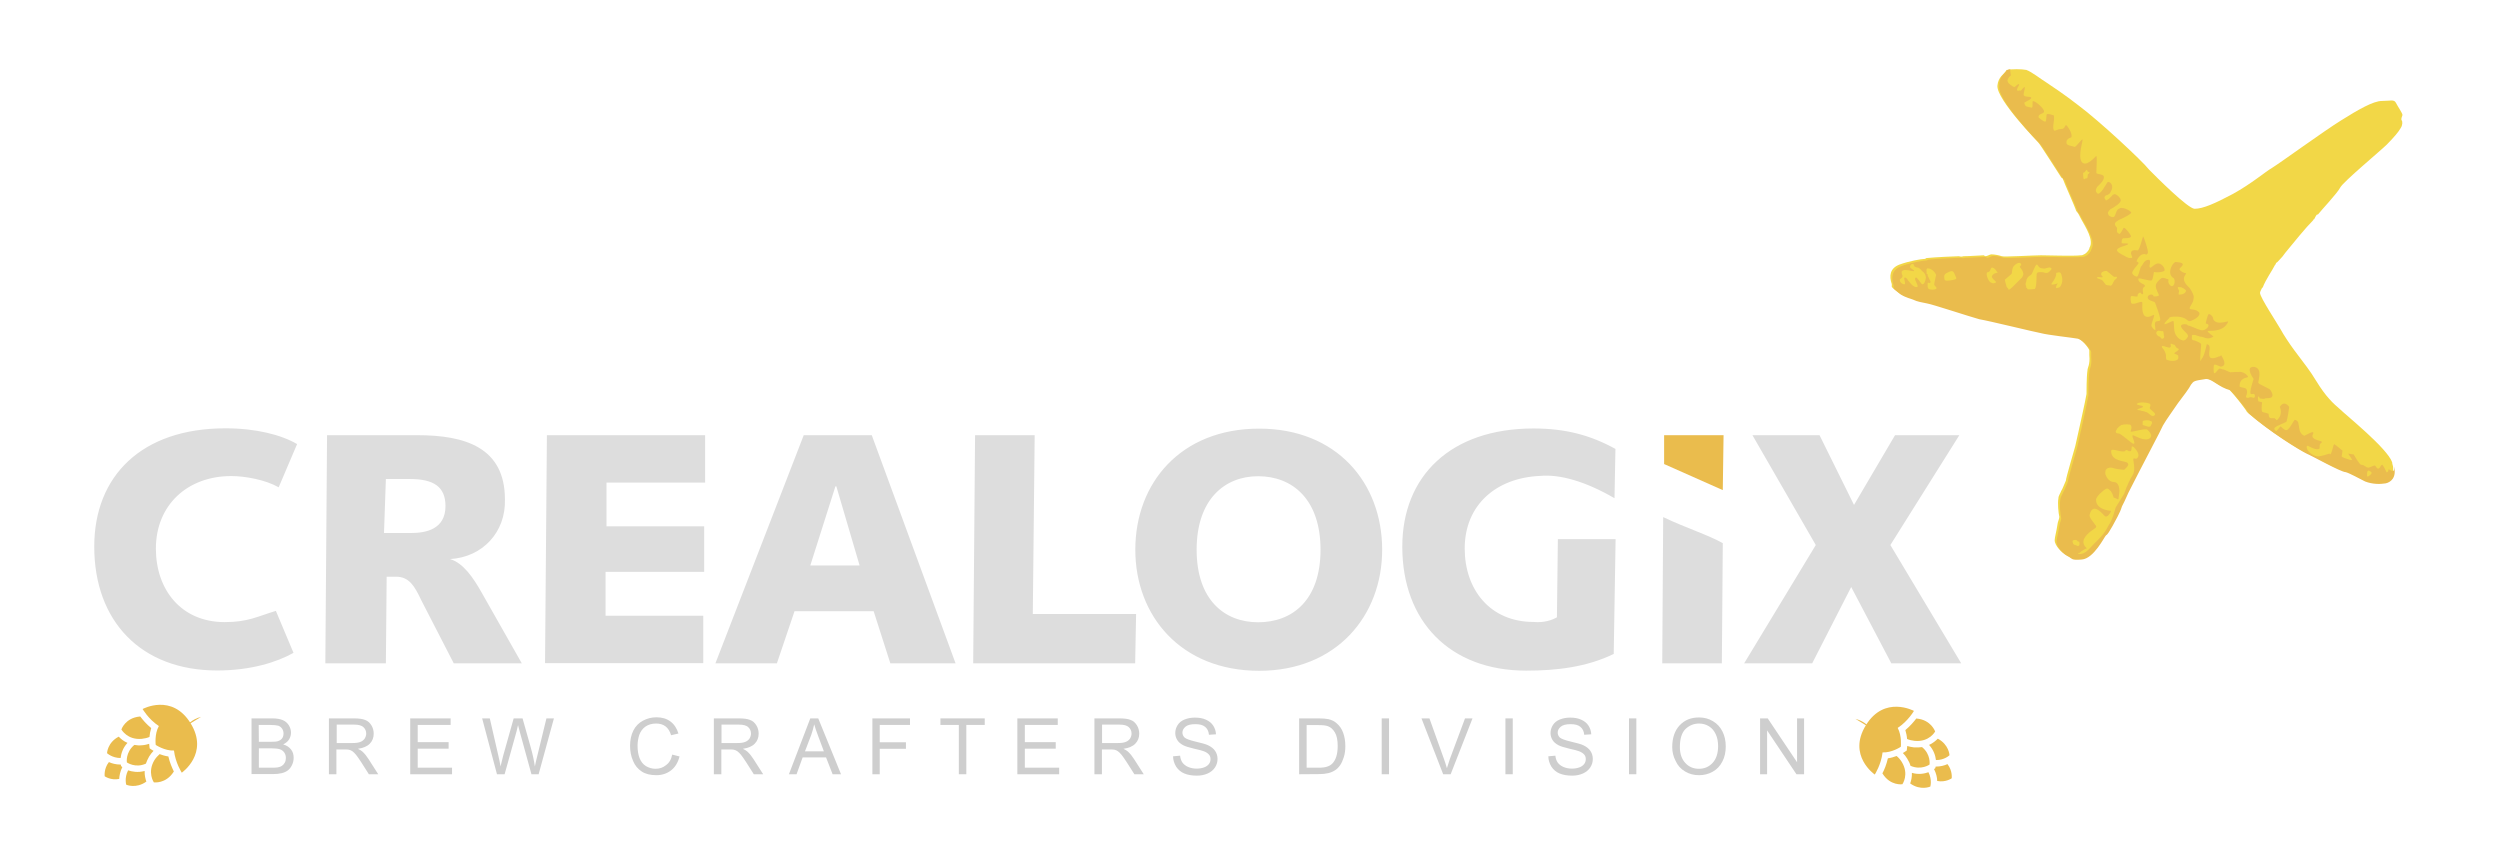 <?xml version="1.0" encoding="utf-8"?>
<!-- Generator: Adobe Illustrator 24.1.0, SVG Export Plug-In . SVG Version: 6.00 Build 0)  -->
<svg version="1.1" id="Layer_1" xmlns="http://www.w3.org/2000/svg" xmlns:xlink="http://www.w3.org/1999/xlink" x="0px" y="0px"
	 viewBox="0 0 1602.2 552.7" style="enable-background:new 0 0 1602.2 552.7;" xml:space="preserve">
<style type="text/css">
	.st0{fill-rule:evenodd;clip-rule:evenodd;fill:#EABC4D;}
	.st1{fill-rule:evenodd;clip-rule:evenodd;fill:#DDDDDD;}
	.st2{fill-rule:evenodd;clip-rule:evenodd;fill:#F2D747;}
	.st3{fill:none;}
	.st4{enable-background:new    ;}
	.st5{fill:#CECECE;}
	.st6{fill:#EABC4D;}
</style>
<g>
	<path class="st0" d="M1104.6,278.9h-38.1v18.5l37.6,16.7L1104.6,278.9L1104.6,278.9z"/>
	<path class="st1" d="M1065.3,425.1h38.2l0.6-77c-9.6-5.4-23.3-9.6-38.2-16.7L1065.3,425.1z"/>
	<path class="st1" d="M178.6,312.3c-8.4-4.8-21.5-7.2-30.4-7.2c-28,0-48.3,18.5-48.3,46.5c0,26.2,16.1,47.1,44.1,47.1
		c14.9,0,20.9-3.6,32.8-7.2l11.3,26.9c-10.7,6-27.4,11.3-48.9,11.3c-48.9,0-78.8-31.6-78.8-79.4c0-45.3,30.4-75.8,84.1-75.8
		c19.7,0,35.8,4.2,45.9,10.1L178.6,312.3L178.6,312.3z M247.3,307h15.5c14.9,0,22.7,4.8,22.7,17.3c0,14.9-12.5,17.3-22.1,17.3h-17.3
		L247.3,307L247.3,307z M247.8,369.6h6c8.4,0,11.9,6,16.1,14.9l20.9,40.6h43.6l-25.7-45.3c-5.4-9.6-11.9-19.1-20.3-21.5
		c20.9-1.2,35.8-17.3,35.2-38.2c0-33.4-25.6-41.2-56.1-41.2h-57.9l-1.1,146.2h38.8L247.8,369.6L247.8,369.6z M350.5,278.9h101.4
		v30.4h-63.2v28h62.6v29.2h-63.2v28.1h62.6V425H349.3L350.5,278.9L350.5,278.9z M535.4,311.7h0.6l14.9,50.7h-31.6L535.4,311.7z
		 M458.5,425.1h39.4l11.3-33.4h50.7l10.7,33.4h41.8l-53.7-146.2h-43.6L458.5,425.1z M624.9,278.9h38.2l-1.2,114.6h66.2l-0.6,31.6
		H623.7L624.9,278.9z M766.9,352.3c0-32.2,17.9-47.1,39.4-47.1c22.1,0,40,14.9,40,47.1s-17.9,46.5-40,46.5
		C784.8,398.8,766.9,384.5,766.9,352.3z M727.6,352.3c0,42.4,29.2,77.6,79.4,77.6c49.5,0,78.8-35.2,78.8-77.6
		c0-42.9-29.2-77.6-78.8-77.6C756.8,274.7,727.6,309.4,727.6,352.3z M1034.2,419.1c-17.3,8.4-36.4,10.7-56.1,10.7
		c-48.9,0-79.4-31.6-79.4-79.4c0-45.3,31-75.8,84.1-75.8c20.3,0,36.4,4.2,52.5,13.1l-0.6,31.6c-18.5-10.8-35.2-15.5-47.7-14.3
		c-28,1.2-48.3,18.5-48.3,46.5c0,26.2,16.1,47.1,44.2,47.1c6.6,0.6,11.9-1.2,14.9-3l0.6-50.1h37L1034.2,419.1L1034.2,419.1z
		 M1163.7,349.3l-40.6-70.4h43l22.1,44.7l26.3-44.7h41.2l-44.2,70.4l45.4,75.8h-44.8l-25.7-48.9l-25,48.9h-43.6L1163.7,349.3
		L1163.7,349.3z"/>
</g>
<g>
	<path class="st2" d="M1539.7,73.7c0-1.2-3-5.4-4.2-7.8s-3.6-1.2-9-1.2s-14.9,5.4-26.2,12.5c-10.7,6.6-39.4,27.5-44.2,30.4
		c-4.2,2.4-13.1,10.1-25.1,16.7c-11.3,6-19.1,9.5-24.5,9.5c-4.2,0-24.5-20.3-29.2-25.1c-4.2-5.4-31.6-31-45.3-41.2
		c-8.4-6.6-17.3-12.5-20.9-14.9c-3-1.8-9-6.6-12.5-7.8c-3-0.6-9.6-0.6-11.9,0h-0.6c-1.8,3-5.4,4.2-6,10.1
		c-0.6,8.9,25.7,35.8,26.2,36.4c1.2,1.2,13.7,20.9,14.9,22.7h0.6c1.2,3.6,7.8,17.9,8.9,21.5c0.6,0,0.6,0.6,0.6,0.6
		c0.6,0.6,1.2,1.8,2.4,4.2c3,5.4,8.4,13.7,5.4,18.5c0,0.6-0.6,1.8-1.8,3c-1.2,1.2-1.8,1.2-3,1.8h-0.6c-4.8,0.6-21.5,0-25.7,0
		c-4.8,0-23.9,1.2-25.1,0.6c-2.1-0.7-4.3-1.1-6.6-1.2c-1.2,0-2.4,1.2-4.2,1.2l-0.6-0.6c-1.8,0-9,0.6-13.1,0.6c-1.8,0.6-2.4,0-3,0
		c-1.2,0-15.5,0.6-20.9,1.2c-0.6,0.6-1.2,0.6-1.8,0.6c-1.2,0-9,1.2-15.5,3.6c-6,2.4-6.6,7.2-4.8,12.5v1.8l0.6,0.6
		c1.2,1.2,2.4,1.8,3.6,3c3.6,2.4,7.2,3,8.4,3.6c2.4,1.2,6,1.8,8.9,2.4c3.6,0.6,26.8,8.4,33.4,10.1c6.6,1.2,35.8,8.4,39.4,8.9
		c4.2,1.2,20.9,3,23.9,3.6c3.6,1.2,7.8,6.6,8.4,8.4v3c0.6,6.6-1.2,7.8-1.2,10.1c-0.6,3.6-0.6,14.3-0.6,14.9c0,1.2-6.6,31-7.2,33.4
		s-6,20.3-6,22.1c-0.6,1.2-2.4,6-3,6.6c-0.6,1.8-1.8,3-1.8,4.8c-0.6,3,0,9.5,0.6,11.9c0,1.2-1.2,3.6-1.2,4.8
		c-0.6,4.2-1.8,8.4-1.8,10.1c0,3.6,4.8,8.4,7.8,9.6c2.4,1.2,1.2,2.4,8.4,1.8c7.8-0.6,14.3-14.3,15.5-15.5c1.2-0.6,2.4-3,4.2-6
		c1.8-3.6,4.8-8.4,6-12.5c0.6-1.2,2.4-4.8,4.2-8.9c8.4-16.7,21.5-41.2,22.1-43c2.4-4.2,6-8.9,9.6-14.3c3.6-4.8,7.2-9.5,8.4-11.9
		c1.8-2.4,1.8-2.4,9.6-3.6c4.2,0,8.4,5.4,15.5,7.2c4.8,4.8,11.9,14.3,11.9,14.9c13.7,11.9,32.2,23.3,37,25.7
		c4.2,1.8,22.1,11.9,25.1,11.9c2.4,0.6,8.9,4.2,12.5,6c4.2,1.5,8.7,1.9,13.1,1.2c3-0.6,6.6-3,6-9.5c0-0.6-0.6-1.8-0.6-3
		c-3-8.9-29.8-30.4-33.4-34c-4.2-3.6-9-7.8-15.5-18.5c-3.6-6-7.8-11.3-11.4-16.1c-3.4-4.4-6.6-9-9.5-13.7
		c-3.6-6.6-14.9-23.3-14.9-26.3c0-0.6,0.6-1.8,1.2-3l0.6-0.6c1.8-4.8,6-10.7,7.8-14.3c0.6-0.6,0.6-0.6,0.6-1.2
		c1.2-0.6,2.4-2.4,4.2-4.2c0.6-0.6,1.2-1.8,1.8-2.4c5.4-6.6,13.1-16.1,17.9-20.9c0-0.6,0.6-0.6,0.6-0.6c0.6-1.2,1.2-2.4,1.8-3h0.6
		c1.8-2.4,12.5-13.7,14.3-17.3c1.8-3.6,26.2-23.9,29.8-27.5c4.2-4.2,7.8-8.4,9-10.7c1.2-1.8,1.2-4.2,0.6-4.8
		C1538.5,76,1539.7,74.3,1539.7,73.7L1539.7,73.7z"/>
	<path class="st0" d="M1286.1,45c0,0,1.2-0.6,2.4-0.6c-0.6,0.6,0.6,4.2,0,4.2c-1.2,0.6-2.4,3-1.8,3.6c0,1.2,3.6,3.6,4.2,3.6
		s2.4-2.4,3-1.8c0.6,0.6-1.2,1.8-1.2,3.6c0,0,0,0.6,0.6,0.6s1.2-0.6,1.8,0c0,0,1.8-2.4,2.4-2.4s-0.6,3.6-0.6,4.8
		c0,1.8,4.2,1.2,4.8,1.8c0.6,1.2-3,2.4-3.6,3c-0.6,0-1.2,0.6,0,2.4c0,0.6,4.2,1.2,4.2,1.2c0.6-0.6,0-4.2,0.6-4.2
		c1.8,0,7.1,4.8,7.1,6.6c0,1.8-3.6,1.2-3.6,3.6c0,0.6,3.6,3,4.2,3c1.2,0,0.6-4.2,1.2-4.8c0.6-0.6,3.6,0.6,4.2,0.6
		c1.2,1.2-0.6,6.6,0,8.9c0.6,2.4,1.8,0,4.8,0c2.4,0,2.4-1.8,3-2.4h0.6c0.6,0.6,4.2,5.4,3,7.8c-0.6,0-3.6,1.2-3,3.6
		c0,1.8,4.2,1.8,4.8,2.4h0.6c1.2-0.6,4.2-4.8,4.8-4.8c0.6,0.6-3,10.1-0.6,14.3c3,4.2,8.9-3.6,9.5-3.6s0,8.9,0,10.7
		c0,1.2,4.2,0.6,4.8,2.4c0.6,2.4-3,5.4-4.2,6.6c-1.2,1.8-1.2,3,0,4.2c1.8,1.8,6-6.6,6.6-7.2c1.2-0.6,4.8,1.8,1.8,6.6
		c0,0.6-1.8,1.8-2.4,1.8s-2.4,1.2-0.6,3c0,0.6,0.6,0.6,0.6,0c1.8,0,3.6-3.6,4.8-3.6c1.2-0.6,4.2,2.4,4.2,3.6c0.6,1.8-4.2,4.8-6.6,6
		c-1.8,1.8-1.8,2.4-1.2,3.6c0.6,1.2,3,1.8,3.6,1.2c1.2-1.2,1.2-4.8,3.6-5.4c2.4-1.2,8.4,2.4,7.2,3c0,0.6-4.2,3-7.2,4.2
		c-1.2,0.6-3,1.8-3,2.4c-0.6,1.8,1.8,2.4,1.2,3.6v1.2c0,0.6,0,1.2,1.2,1.8c0.6,1.2,2.4-2.4,3-3.6h0.6c0.6,0,4.2,4.2,4.2,5.4
		s-3.6,1.2-4.8,1.2c-1.2,0-1.2,2.4-1.2,3s4.2,0,4.2,0.6c0,1.2-7.2,1.8-7.2,4.2c0,0,0.6,1.2,1.8,1.8c1.8,1.2,3.6,1.8,4.2,2.4
		c0.6,0,1.2,0.6,1.8,0.6h1.8c0.6-0.6-0.6-1.8-0.6-3s0.6-2.4,4.2-1.8c1.2,0.6,3.6-10.1,3.6-8.9c0.6,0.6,3.6,9.5,3,10.7
		c-0.6,0.6-0.6,1.2-1.8,0.6c-3-0.6-5.4,3.6-5.4,4.8c0.6,0,0.6,0,1.2,0.6s-2.4,3-3.6,5.4c-1.2,1.8,0.6,3,2.4,3.6
		c1.2,0.6,2.4-6.6,3-6.6c1.2-1.2,1.8-4.2,4.8-4.2c1.8,0,0,4.2,0.6,4.8c0.6,1.2,2.4-1.8,4.8-2.4c2.4-0.6,4.8,2.4,4.8,4.2
		c0,1.2-4.8,1.8-6.6,1.2c-0.6-0.6-0.6,4.8-1.8,5.4c-1.2,0.6-7.8-1.8-8.4-1.2c-0.6,1.8,1.8,3,3,3.6c0.6,0,1.8,1.2,0.6,1.8l-0.6,0.6
		c-0.6,1.2,0,2.4,0,3.6c-0.6,1.2-1.2,0-1.8-0.6c0,0-0.6,0-1.2,0.6s-0.6,1.2-0.6,1.8c-0.6,0.6-3.6-0.6-4.2,0c0,0-0.6,1.2,0,3.6
		c0,3,6-0.6,7.1,0c0.6,0.6-0.6,5.4,1.2,8.4c2.4,3,6-0.6,6.6,0c0,1.2-1.8,5.4-1.8,6.6s1.8,3,2.4,3s-0.6-3.6,0-4.8s1.8-0.6,3-1.2
		c1.2-0.6-2.4-9.5-3-11.3c0-1.2-4.8-1.2-4.8-3.6c0-1.8,3-2.4,3.6-1.2c0,0,0,0.6,0.6,0.6c1.2,0,1.8,0,3-0.6c0-0.6-0.6-1.8-1.2-3
		c0-0.6-0.6-1.2-0.6-1.8c-0.6-1.8,0-3.6,3-6c1.2-1.2,3,0,3.6,0c0,0.6,1.8-0.6,1.2,1.8c0,1.2,1.2,3,2.4,3c1.8,0,2.4-4.8,0.6-5.4
		c-4.2-3,0-10.1,1.8-10.1c8.9,0.6,1.8,3.6,2.4,4.8c1.2,1.8,3.6,2.4,4.2,2.4c0.6,0.6-4.2,3,1.2,8.4l1.2,1.2c1.2,1.8,3,4.8,2.4,6.6
		c0,3-3,5.4-2.4,6.6c0,0.6,4.2,0,6,2.4c1.2,2.4-3.6,4.8-5.4,5.4c-1.8,0.6-2.4-1.2-4.2-1.8c-2.4-1.2-7.2-1.2-9-0.6c0,0-0.6,0-0.6,0.6
		l-1.2,1.2c-0.6,0.6-1.8,1.8-1.8,2.4c-0.6,1.2,4.8-1.8,5.4-1.8c1.2,0,0,6,1.8,8.9c1.8,3,4.2,3.6,4.8,3.6c1.2,0,1.8-0.6,3-2.4
		c0.6-1.8-3-3.6-4.2-6c-1.2-1.8,1.8-2.4,3.6-1.8l0.6,0.6c1.2,0,6,2.4,8.4,3s4.8-1.8,4.8-3s-1.8-1.2-1.8-1.2c0-0.6,1.2-5.4,1.8-6
		c0.6-0.6,3,1.2,3,3c0,0,0.6,2.4,4.2,2.4c3,0,5.4-1.2,5.4-0.6c-3,7.2-12.5,5.4-13.1,6s3.6,3,3.6,3.6c-4.2,2.4-6,0-7.8,0
		c-0.6,0-0.6,0-2.4-0.6c-1.2-0.6-2.4-0.6-3-0.6s-0.6,0.6-0.6,2.4c0,0.6,0.6,1.2,1.8,1.2c1.2,0.6,3.6,1.2,4.2,2.4
		c0,1.8-0.6,7.2-0.6,7.8v3c0,0,0.6-0.6,1.2-1.8c0,0,0.6-0.6,0.6-1.2c0.6,0,2.4-7.8,2.4-7.8c3.6,0.6,0.6,5.4,1.8,7.8
		c0,0.6,0.6,1.2,1.8,1.2c1.2,0,3-0.6,4.2-1.2h0.6l0.6-0.6c0.6,0,0.6,0,0.6,0.6c0,0,4.2,6-0.6,6.6c-0.6,0-3.6-1.8-4.2-1.2
		c-0.6,0-0.6,5.4,0,5.4c1.2,0,2.4-3,3.6-3c0.6,0,1.2,0.6,2.4,0.6c1.2,0.6,3,1.2,4.2,1.8c0.6,0,7.2-0.6,7.8,0c0.6,0,3.6,1.8,3.6,3
		c0,0.6-5.4,0-5.4,6c0,0.6,1.8,0.6,3.6,1.2c1.8,0.6,1.2,4.2,0.6,4.8c-0.6,1.2,1.2,1.8,1.8,1.2c0.6,0,0.6-0.6,2.4,0
		c1.2,0.6,1.8-0.6,1.2-1.8c0-1.2-1.2,0-2.4-0.6c-1.2-0.6,1.8-9.5,1.8-9.5c0.6,0.6-6-7.8,0-7.8c6,0.6,3,8.4,3,10.1
		c0,1.2,7.2,3.6,7.8,4.8c4.2,6.6-3,4.8-3.6,5.4c-0.6,0.6-1.8,0-3,0c-0.6,0-0.6-1.8-1.2-1.2s0,2.4,0,3l2.4,0.6c0,0.6-0.6,4.2,0,6
		c0.6,0.6,2.4,0.6,3.6,1.2c1.8,0-1.2,3.6,4.2,3c0.6,0,1.8,1.8,1.8,1.2c4.2-3.6,1.8-8.4,1.8-8.4s2.4-4.8,6,0c0,0.6-1.2,8.4-1.8,9.5
		c-0.6,0.6-6,2.4-7.2,3.6s0,1.8,0.6,2.4c0.6,0,2.4-3,3-3c0.6,0.6,2.4,2.4,3.6,2.4c1.8,0,4.8-6.6,5.4-6.6s2.4,0.6,2.4,3
		c0.6,1.8,0,5.4,3.6,7.2c0.6,0,7.8-4.8,5.4-0.6c-1.2,3.6,6.6,3.6,6,4.8c-1.2,0.6-0.6,0.6-1.2,1.2s0,3-0.6,3c-3,1.2-7.8-3-7.8-1.8
		c-1.2,1.8,3,6.6,7.2,6.6c1.8,0,7.2-1.8,7.2-1.8c1.2,2.4,2.4-6,3-6s5.4,4.2,5.4,4.2l-0.6,3.6c0,0.6,5.4,2.4,6.6,2.4
		c0.6,0-1.8-3-2.4-4.2c0.6,0,3,0.6,3.6,0.6c0,0,3.6,6.6,4.8,6.6c2.4,0,2.4,1.8,4.8,1.8c0.6,0,3.6-1.8,4.2-1.2c2.4,4.2,3,0,4.2-0.6
		c0.6-0.6,3,4.8,3,4.8s1.2,0,1.2-1.8c0.6-0.6,4.2,3.6,3.6-1.8c1.8,7.2-2.4,10.1-5.4,10.7c-3.6,0.6-8.4,0.6-13.1-1.2
		c-3.6-1.8-10.1-5.4-12.5-6c-3,0-20.9-10.1-25.1-11.9c-4.8-2.4-23.3-13.7-37-25.7c0-0.6-7.2-10.1-11.9-14.9
		c-7.2-1.8-11.3-7.2-15.5-7.2c-7.8,1.2-7.8,1.2-9.6,3.6c-1.2,2.4-4.8,7.2-8.4,11.9c-3.6,5.4-7.2,10.1-9.6,14.3
		c-0.6,1.8-13.7,26.3-22.1,43c-1.8,4.2-3.6,7.8-4.2,8.9c-1.2,4.2-4.2,9-6,12.5c-1.8,3-3,5.4-4.2,6c-1.2,1.2-7.8,14.9-15.5,15.5
		c-7.1,0.6-6-0.6-8.4-1.8c-3-1.2-7.8-6-7.8-9.6c0-1.8,1.2-6,1.8-10.1c0-1.2,1.2-3.6,1.2-4.8c-0.6-2.4-1.2-8.9-0.6-11.9
		c0-1.8,1.2-3,1.8-4.8c0.6-0.6,2.4-5.4,3-6.6c0-1.8,5.4-19.7,6-22.1s7.2-32.2,7.2-33.4c0-0.6,0-11.3,0.6-14.9
		c0-2.4,1.8-3.6,1.2-10.1v-3c-0.6-1.8-4.8-7.2-8.4-8.4c-3-0.6-19.7-2.4-23.9-3.6c-3.6-0.6-32.8-7.8-39.4-8.9
		c-6.6-1.8-29.8-9.5-33.4-10.1c-3-0.6-6.6-1.2-8.9-2.4c-1.2-0.6-4.8-1.2-8.4-3.6c-1.2-1.2-2.4-1.8-3.6-3l-0.6-0.6v-1.8
		c-1.8-5.4-1.2-10.1,4.8-12.5c6.6-2.4,14.3-3.6,15.5-3.6c0.6,0,1.2,0,1.8-0.6c5.4-0.6,19.7-1.2,20.9-1.2c0.6,0,1.2,0.6,3,0
		c4.2,0,11.4-0.6,13.1-0.6l0.6,0.6c1.8,0,3-1.2,4.2-1.2c1.8,0,4.8,0.6,6.6,1.2c1.2,0.6,20.3-0.6,25.1-0.6c4.2,0,20.9,0.6,25.7,0h0.6
		c1.2-0.6,1.8-0.6,3-1.8s1.8-2.4,1.8-3c3-4.8-2.4-13.1-5.4-18.5c-1.2-2.4-1.8-3.6-2.4-4.2c0,0,0-0.6-0.6-0.6
		c-1.2-3.6-7.8-17.9-8.9-21.5h-0.6c-1.2-1.8-13.7-21.5-14.9-22.7c-0.6-0.6-26.8-27.5-26.2-36.4C1280.8,49.2,1284.3,48,1286.1,45
		L1286.1,45z M1347,174.5c-1.2,1.8,0.6,2.4,0.6,3c-0.6,0.6-1.8,0-3,0c0,0-0.6,0-0.6,0.6s2.4,0.6,3.6,1.8c0.6,0.6,1.2,1.8,1.8,2.4
		c0.6,0.6,1.8,0.6,2.4,0.6c1.8,1.2,2.4-2.4,3.6-3.6c1.8-1.2,1.8-2.4,0-1.8c-1.2,0-3-2.4-4.2-3C1350,173.3,1349.4,173.3,1347,174.5
		L1347,174.5z M1279.6,173.9c-0.6-1.2-1.8-2.4-3-2.4s-0.6,3-3,3c-1.2,0.6,0.6,6,2.4,6.6c1.2,0.6,1.8,0.6,3,0s-3-2.4-2.4-4.2
		c1.2-2.4,4.2-1.8,3.6-2.4L1279.6,173.9L1279.6,173.9z M1247.3,175.1c-1.8,1.2-1.2,2.4-1.2,3.6c0,1.8,3,1.2,6,0.6
		c2.4-0.6,1.8-0.6,0.6-3.6C1251.5,172.1,1249.1,174.5,1247.3,175.1L1247.3,175.1z M1228.3,184c2.4,0-2.4-5.4-0.6-6
		c0.6-1.2,3.6,4.2,4.2,4.2c1.2,0,1.8-1.2,2.4-4.2c-0.1-1.7-0.9-3.3-2.4-4.2c-1.8-2.4-3-2.4-3.6-2.4c-1.8-0.6-1.2-0.6-1.8-1.8
		c-0.6-1.2-2.4,0-2.4,1.2c-0.6,1.2,3.6,2.4,2.4,3c-1.2,0-5.4-1.2-6.6-0.6c-1.8,0.6-1.2,1.8-0.6,3.6c0,1.2-0.6,1.2-1.2,1.8l-0.6,0.6
		c0,1.8,1.8,3,3,3s-0.6-3.6,0-4.2c0.6-0.6,1.8,0.6,2.4,1.8C1224.1,181.1,1225.9,184,1228.3,184L1228.3,184z M1400.7,185.8
		c-0.6-0.6-2.4-1.8-3.6-1.8h-1.2c-0.6,0.6,0.6,1.8,0.6,2.4c0,0.6-0.6,2.4,0,2.4s1.8,0,3-0.6C1400.7,187.6,1401.3,186.4,1400.7,185.8
		L1400.7,185.8z M1320.1,184c0.6-0.6,2.4-3.6,1.2-7.2c-0.6-3-1.8-2.4-3.6-1.8c0.6,3-3.6,7.2-3,7.2c0.6,0.6,4.2-0.6,4.2-0.6
		s-1.2,1.2-1.2,2.4v0.6C1317.7,184.6,1318.9,184.6,1320.1,184z M1304.6,184c0.6-1.8,0.6-7.2,0.6-7.8c0-1.8,1.2-1.8,2.4-1.8h1.2
		c1.2,0,2.4,1.2,4.2,0c1.2-1.2,3-2.4,0.6-3c-1.8,0-3,1.2-4.2,0.6h-0.6c-2.4,0-3-3-3.6-2.4c-1.2,0.6-2.4,5.4-3.6,6.6
		c-2.4,1.2-3,3-3,4.2c-0.6,1.2-0.6,2.4,0,3c0,0.6-0.6,0.6,0,0.6c0,0.6,0,0.6,0.6,0.6v0.6c0.6,0.6,4.2,0,4.8,0
		C1304,185.2,1304.6,184.6,1304.6,184L1304.6,184z M1289.7,184l6-6c3-3.6-1.8-6.6-1.2-7.2c0.6-0.6,1.2-1.2,0.6-1.8
		c0-0.6-1.8-1.2-4.2,1.2c-1.8,1.8-1.2,4.8-1.8,5.4c-1.2,1.2-3.6,3-4.2,3.6c0,1.2,1.2,4.8,1.2,4.8c0.6,0.6,1.2,1.2,1.2,1.8
		C1287.3,185.8,1288.5,185.2,1289.7,184L1289.7,184z M1240.8,185.2c0.6-0.6,0-1.2,0-1.2c-0.6-0.6-1.2-1.2-1.2-1.8
		c0-1.2,1.2-5.4,1.2-6c-0.6-1.8-3-4.2-5.4-4.2c-1.2,0-0.6,2.4-0.6,3.6h0.6c-0.6,1.2,2.4,4.8,1.8,5.4c-0.6,1.2-1.8-0.6-1.8,0.6v2.4
		l0.6,1.2C1237.5,185.8,1239.3,185.8,1240.8,185.2L1240.8,185.2z M1382.8,212.1c-1.2,0.6-1.2,1.8,0,3c0.6,0.6,1.8,0.6,1.8,1.2
		l0.6,0.6c0.6,0.6,1.8,0,1.8-1.2c-0.6-1.2,0-3.6-1.2-3.6C1385.8,212.7,1383.4,211.5,1382.8,212.1z M1395.9,227.6h-0.6
		c0-0.6-1.8-0.6-1.8-1.2s4.2-2.4,2.4-3c-1.8-0.6-1.8-2.4-2.4-2.4s-2.4-1.2-2.4-0.6c0,1.2,0.6,1.8-0.6,2.4c-1.8,0-6-2.4-4.8,0
		c1.2,1.2,2.4,3.6,2.4,4.8s0,3,0.6,3c1.2,0.6,4.8,1.2,6.6,0C1396.5,230,1395.9,228.2,1395.9,227.6L1395.9,227.6z M1518.2,301.6
		c-1.2,0-1.2,1.2-1.2,3v0.6c0.6,0.6,1.8-0.6,2.4-1.2C1520.6,302.8,1519.4,302.2,1518.2,301.6L1518.2,301.6z M1359.5,272.4
		c-1.8,1.2-3,2.4-3,3c-0.6,0.6-1.2,2.4,1.2,2.4c1.8,0,8.4,6.6,9.6,6.6c1.8,0-1.2-4.2-0.6-5.4c0.6-0.6,6,3.6,10.1,2.4
		c4.2-1.8,0-5.4-0.6-6c-1.2-1.2-10.1,1.8-10.7,1.2c0-1.2,1.2-2.4,0-4.2C1364.9,271.8,1361.3,271.8,1359.5,272.4L1359.5,272.4z
		 M1373.2,270v2.4c1.2,0,4.8,2.4,5.4,0l0.6-1.2c0-0.6,0-1.2-0.6-1.2C1376.8,268.8,1373.2,269.4,1373.2,270z M1369.7,258.6
		c-1.2,1.2,3.6,1.2,3.6,1.8c0.6,1.2-3.6,1.2-3.6,2.4c0.6,0,1.8,0,3,0.6c1.2,0,2.4,0.6,2.4,0.6c1.8,0,3.6,3.6,5.4,2.4
		s-0.6-2.4-2.4-4.2c-1.2-1.2,1.2-2.4-0.6-3.6C1376.2,258,1371.5,257.4,1369.7,258.6L1369.7,258.6z M1361.3,316.5
		c1.8-5.4,4.2-10.1,5.4-11.9c2.4-3.6,0-10.1,0.6-10.7s1.8,1.2,3-1.2c1.2-2.4-3-6.6-3.6-6.6c-1.2,0,0,1.8-1.2,3
		c-1.8,0.6-2.4-1.8-3.6,0c-2.4,1.2-8.9-2.4-8.9,0c0,7.2,10.1,6,10.7,7.8c1.2,1.2-1.8,3.6-2.4,4.2c-0.6,0-6-0.6-7.2-1.2
		c-1.8-0.6-4.8,0-4.8,2.4c-0.6,1.8,1.8,6.6,5.4,6.6c3,0,3.6,3.6,3.6,6l-0.6,4.8c0,1.2-2.4-1.2-3-0.6c0,0-0.6-2.4-1.8-4.2
		c-1.2-1.2-1.8-1.8-2.4-1.8s-1.8,0.6-3,1.8c-2.4,1.8-4.2,4.2-4.2,5.4c0,6.6,9.6,7.1,9.6,7.1c0,1.2-2.4,4.2-3.6,3.6
		s-7.8-10.1-10.1-1.2c-0.6,1.8,3,5.4,3.6,6.6c0.6,0.6,0.6,0.6,0.6,1.2c0,1.2-5.4,3-7.8,7.8c-0.8,1.9-0.3,4,1.2,5.4l0.6,0.6
		c-0.6,0-3.6,1.8-4.8,3c-0.6,0-1.2,0.6-0.6,0.6c4.2,0.6,6.6-3,10.7-7.2c1.2-1.2,6-5.4,8.4-10.7c3-4.2,4.2-10.1,4.8-11.9
		C1357.1,323.1,1360.7,317.7,1361.3,316.5L1361.3,316.5z M1328.5,346.3c-0.6,0.6,0,1.2,0,1.8c0,0.6,1.2,1.2,1.2,1.2
		c1.8,0,0.6,0.6,1.8,0.6c1.2,0,1.2-0.6,1.2-1.8c0-1.8-0.6-0.6-1.2-1.2s0-0.6-0.6-0.6C1330.3,345.7,1328.5,346.3,1328.5,346.3z
		 M1338,110.1c0-0.6-0.6-1.2-0.6-1.2c-0.6,0-0.6,0.6-1.2,1.2s-0.6,0.6-1.2,0.6c0,0,0,4.2,0.6,4.2l1.2-0.6h0.6c0.6,0,0.6-2.4,0.6-2.4
		c0.6-0.6,1.2-1.2,1.2-1.2C1339.2,110.1,1338,110.1,1338,110.1z"/>
</g>
<rect x="67" y="458" class="st3" width="1178" height="66"/>
<g class="st4">
	<path class="st5" d="M161.2,496.2v-35.8h13.4c2.7,0,4.9,0.4,6.6,1.1c1.7,0.7,2.9,1.8,3.9,3.3c0.9,1.5,1.4,3.1,1.4,4.7
		c0,1.5-0.4,3-1.2,4.3c-0.8,1.4-2.1,2.4-3.8,3.3c2.2,0.6,3.8,1.7,5,3.2s1.7,3.3,1.7,5.4c0,1.7-0.4,3.2-1.1,4.7
		c-0.7,1.4-1.6,2.6-2.6,3.3c-1,0.8-2.3,1.4-3.9,1.8c-1.6,0.4-3.5,0.6-5.8,0.6h-13.6L161.2,496.2L161.2,496.2z M165.9,475.4h7.7
		c2.1,0,3.6-0.1,4.5-0.4c1.2-0.4,2.1-1,2.7-1.8s0.9-1.9,0.9-3.1s-0.3-2.2-0.9-3.1c-0.6-0.9-1.4-1.5-2.4-1.9
		c-1.1-0.3-2.9-0.5-5.4-0.5h-7.2L165.9,475.4L165.9,475.4z M165.9,492h8.9c1.5,0,2.6-0.1,3.2-0.2c1.1-0.2,2-0.5,2.7-1s1.3-1.1,1.8-2
		s0.7-1.9,0.7-3c0-1.3-0.3-2.5-1-3.5s-1.6-1.7-2.8-2.1s-3-0.6-5.2-0.6h-8.3L165.9,492L165.9,492z"/>
	<path class="st5" d="M210.8,496.2v-35.8h15.9c3.2,0,5.6,0.3,7.3,1c1.7,0.6,3,1.8,4,3.4s1.5,3.4,1.5,5.4c0,2.5-0.8,4.7-2.5,6.4
		c-1.6,1.7-4.2,2.8-7.6,3.3c1.3,0.6,2.2,1.2,2.9,1.8c1.4,1.3,2.7,2.9,3.9,4.8l6.2,9.7h-6l-4.7-7.4c-1.4-2.1-2.5-3.8-3.4-4.9
		s-1.7-1.9-2.4-2.4s-1.4-0.8-2.2-1c-0.5-0.1-1.4-0.2-2.6-0.2h-5.5v15.9L210.8,496.2L210.8,496.2z M215.6,476.2h10.2
		c2.2,0,3.9-0.2,5.1-0.7c1.2-0.4,2.1-1.2,2.8-2.1c0.6-1,1-2.1,1-3.2c0-1.7-0.6-3.1-1.8-4.2s-3.2-1.6-5.8-1.6h-11.3v11.8L215.6,476.2
		L215.6,476.2z"/>
	<path class="st5" d="M262.9,496.2v-35.8h25.9v4.2h-21.1v11h19.8v4.2h-19.8V492h22v4.2H262.9z"/>
	<path class="st5" d="M318.5,496.2l-9.5-35.8h4.9l5.4,23.5c0.6,2.5,1.1,4.9,1.5,7.3c0.9-3.8,1.4-6,1.6-6.6l6.8-24.2h5.7l5.1,18.1
		c1.3,4.5,2.2,8.7,2.8,12.7c0.5-2.3,1-4.9,1.8-7.8l5.6-23h4.8l-9.8,35.8h-4.6l-7.5-27.3c-0.6-2.3-1-3.7-1.1-4.2
		c-0.4,1.6-0.7,3-1,4.2l-7.6,27.3H318.5z"/>
	<path class="st5" d="M430.8,483.6l4.7,1.2c-1,3.9-2.8,6.9-5.4,8.9s-5.7,3.1-9.5,3.1c-3.9,0-7-0.8-9.4-2.4s-4.3-3.8-5.5-6.8
		c-1.3-3-1.9-6.2-1.9-9.6c0-3.7,0.7-7,2.1-9.8s3.5-4.9,6.1-6.3s5.5-2.2,8.7-2.2c3.6,0,6.6,0.9,9,2.7c2.4,1.8,4.1,4.4,5.1,7.7
		l-4.7,1.1c-0.8-2.6-2-4.5-3.6-5.7s-3.6-1.8-6-1.8c-2.8,0-5,0.7-6.9,2c-1.8,1.3-3.1,3.1-3.9,5.3c-0.7,2.2-1.1,4.5-1.1,6.9
		c0,3,0.4,5.7,1.3,8s2.3,4,4.1,5.1c1.9,1.1,3.9,1.7,6.1,1.7c2.7,0,4.9-0.8,6.7-2.3C428.9,488.9,430.2,486.7,430.8,483.6z"/>
	<path class="st5" d="M457.5,496.2v-35.8h15.9c3.2,0,5.6,0.3,7.3,1c1.7,0.6,3,1.8,4,3.4s1.5,3.4,1.5,5.4c0,2.5-0.8,4.7-2.5,6.4
		c-1.6,1.7-4.2,2.8-7.6,3.3c1.3,0.6,2.2,1.2,2.9,1.8c1.4,1.3,2.7,2.9,3.9,4.8l6.2,9.7h-6l-4.7-7.4c-1.4-2.1-2.5-3.8-3.4-4.9
		s-1.7-1.9-2.4-2.4c-0.7-0.5-1.4-0.8-2.2-1c-0.5-0.1-1.4-0.2-2.6-0.2h-5.5v15.9L457.5,496.2L457.5,496.2z M462.2,476.2h10.2
		c2.2,0,3.9-0.2,5.1-0.7c1.2-0.4,2.1-1.2,2.8-2.1c0.6-1,1-2.1,1-3.2c0-1.7-0.6-3.1-1.8-4.2c-1.2-1.1-3.2-1.6-5.8-1.6h-11.3v11.8
		L462.2,476.2L462.2,476.2z"/>
	<path class="st5" d="M505.6,496.2l13.7-35.8h5.1l14.6,35.8h-5.4l-4.2-10.8h-15l-3.9,10.8H505.6z M515.9,481.5H528l-3.7-9.9
		c-1.1-3-2-5.5-2.5-7.4c-0.5,2.3-1.1,4.6-1.9,6.8L515.9,481.5z"/>
	<path class="st5" d="M559.1,496.2v-35.8h24.1v4.2h-19.4v11.1h16.8v4.2h-16.8v16.3L559.1,496.2L559.1,496.2z"/>
	<path class="st5" d="M614.5,496.2v-31.6h-11.8v-4.2h28.4v4.2h-11.8v31.6H614.5z"/>
	<path class="st5" d="M652,496.2v-35.8h25.9v4.2h-21.1v11h19.8v4.2h-19.8V492h22v4.2H652z"/>
	<path class="st5" d="M701.4,496.2v-35.8h15.9c3.2,0,5.6,0.3,7.3,1c1.7,0.6,3,1.8,4,3.4s1.5,3.4,1.5,5.4c0,2.5-0.8,4.7-2.5,6.4
		c-1.6,1.7-4.2,2.8-7.6,3.3c1.3,0.6,2.2,1.2,2.9,1.8c1.4,1.3,2.7,2.9,3.9,4.8l6.2,9.7h-6l-4.7-7.4c-1.4-2.1-2.5-3.8-3.4-4.9
		s-1.7-1.9-2.4-2.4s-1.4-0.8-2.2-1c-0.5-0.1-1.4-0.2-2.6-0.2h-5.5v15.9L701.4,496.2L701.4,496.2z M706.1,476.2h10.2
		c2.2,0,3.9-0.2,5.1-0.7c1.2-0.4,2.1-1.2,2.8-2.1c0.6-1,1-2.1,1-3.2c0-1.7-0.6-3.1-1.8-4.2s-3.2-1.6-5.8-1.6h-11.3v11.8L706.1,476.2
		L706.1,476.2z"/>
	<path class="st5" d="M751.8,484.7l4.5-0.4c0.2,1.8,0.7,3.3,1.5,4.4s2,2.1,3.6,2.8c1.6,0.7,3.5,1.1,5.5,1.1c1.8,0,3.4-0.3,4.8-0.8
		c1.4-0.5,2.4-1.3,3.1-2.2c0.7-0.9,1-2,1-3.1s-0.3-2.1-1-2.9s-1.7-1.5-3.2-2.1c-1-0.4-3.1-1-6.4-1.7c-3.3-0.8-5.6-1.5-6.9-2.2
		c-1.7-0.9-3-2-3.8-3.3s-1.3-2.8-1.3-4.5c0-1.8,0.5-3.5,1.5-5.1s2.5-2.8,4.5-3.6c2-0.8,4.2-1.2,6.6-1.2c2.7,0,5,0.4,7,1.3
		s3.6,2.1,4.7,3.8c1.1,1.7,1.7,3.5,1.8,5.6l-4.5,0.3c-0.2-2.3-1.1-4-2.5-5.1c-1.4-1.2-3.5-1.7-6.2-1.7c-2.9,0-5,0.5-6.3,1.6
		s-2,2.3-2,3.8c0,1.3,0.5,2.3,1.4,3.2c0.9,0.8,3.3,1.7,7.1,2.6s6.5,1.6,7.9,2.3c2.1,1,3.6,2.2,4.6,3.7s1.5,3.2,1.5,5.1
		s-0.5,3.7-1.6,5.4c-1.1,1.7-2.7,3-4.7,3.9s-4.3,1.4-6.9,1.4c-3.2,0-6-0.5-8.1-1.4c-2.2-0.9-3.9-2.4-5.2-4.3
		C752.5,489.2,751.8,487.1,751.8,484.7z"/>
	<path class="st5" d="M832.6,496.2v-35.8H845c2.8,0,4.9,0.2,6.4,0.5c2.1,0.5,3.8,1.3,5.2,2.6c1.9,1.6,3.3,3.6,4.2,6.1
		s1.4,5.3,1.4,8.5c0,2.7-0.3,5.1-1,7.2s-1.4,3.8-2.4,5.2c-1,1.4-2.1,2.5-3.3,3.2c-1.2,0.8-2.6,1.4-4.3,1.8s-3.6,0.6-5.7,0.6
		L832.6,496.2L832.6,496.2z M837.4,492h7.6c2.4,0,4.2-0.2,5.6-0.7c1.3-0.4,2.4-1.1,3.2-1.9c1.1-1.1,2-2.6,2.6-4.5s0.9-4.2,0.9-6.9
		c0-3.7-0.6-6.6-1.8-8.6s-2.7-3.4-4.5-4c-1.3-0.5-3.3-0.7-6.1-0.7h-7.5V492z"/>
	<path class="st5" d="M885.5,496.2v-35.8h4.7v35.8H885.5z"/>
	<path class="st5" d="M924.9,496.2L911,460.4h5.1l9.3,26c0.7,2.1,1.4,4,1.9,5.9c0.6-2,1.2-3.9,1.9-5.9l9.7-26h4.8l-14,35.8
		L924.9,496.2L924.9,496.2z"/>
	<path class="st5" d="M964.8,496.2v-35.8h4.7v35.8H964.8z"/>
	<path class="st5" d="M992.3,484.7l4.5-0.4c0.2,1.8,0.7,3.3,1.5,4.4s2,2.1,3.6,2.8c1.6,0.7,3.5,1.1,5.5,1.1c1.8,0,3.4-0.3,4.8-0.8
		c1.4-0.5,2.4-1.3,3.1-2.2c0.7-0.9,1-2,1-3.1s-0.3-2.1-1-2.9s-1.7-1.5-3.2-2.1c-1-0.4-3.1-1-6.4-1.7c-3.3-0.8-5.6-1.5-6.9-2.2
		c-1.7-0.9-3-2-3.8-3.3s-1.3-2.8-1.3-4.5c0-1.8,0.5-3.5,1.5-5.1s2.5-2.8,4.5-3.6c2-0.8,4.2-1.2,6.6-1.2c2.7,0,5,0.4,7,1.3
		s3.6,2.1,4.7,3.8c1.1,1.7,1.7,3.5,1.8,5.6l-4.5,0.3c-0.2-2.3-1.1-4-2.5-5.1c-1.4-1.2-3.5-1.7-6.2-1.7c-2.9,0-5,0.5-6.3,1.6
		s-2,2.3-2,3.8c0,1.3,0.5,2.3,1.4,3.2c0.9,0.8,3.3,1.7,7.1,2.6s6.5,1.6,7.9,2.3c2.1,1,3.6,2.2,4.6,3.7s1.5,3.2,1.5,5.1
		s-0.5,3.7-1.6,5.4c-1.1,1.7-2.7,3-4.7,3.9s-4.3,1.4-6.9,1.4c-3.2,0-6-0.5-8.1-1.4c-2.2-0.9-3.9-2.4-5.2-4.3
		C993,489.2,992.3,487.1,992.3,484.7z"/>
	<path class="st5" d="M1044,496.2v-35.8h4.7v35.8H1044z"/>
	<path class="st5" d="M1071.7,478.8c0-5.9,1.6-10.6,4.8-14c3.2-3.4,7.3-5,12.4-5c3.3,0,6.3,0.8,8.9,2.4c2.7,1.6,4.7,3.8,6.1,6.6
		c1.4,2.8,2.1,6,2.1,9.6s-0.7,6.9-2.2,9.7c-1.5,2.9-3.5,5-6.2,6.5s-5.6,2.2-8.7,2.2c-3.4,0-6.4-0.8-9-2.4c-2.7-1.6-4.7-3.8-6-6.7
		C1072.4,484.9,1071.7,481.9,1071.7,478.8z M1076.6,478.8c0,4.3,1.2,7.7,3.5,10.2s5.2,3.7,8.7,3.7c3.6,0,6.5-1.3,8.8-3.8
		s3.5-6.1,3.5-10.7c0-2.9-0.5-5.5-1.5-7.6c-1-2.2-2.4-3.9-4.3-5.1s-4-1.8-6.4-1.8c-3.4,0-6.2,1.2-8.7,3.5
		C1077.8,469.6,1076.6,473.4,1076.6,478.8z"/>
	<path class="st5" d="M1128,496.2v-35.8h4.9l18.8,28.1v-28.1h4.5v35.8h-4.9l-18.8-28.1v28.1H1128z"/>
</g>
<g>
	<g>
		<path class="st6" d="M1235.9,494.9c2.5,4.9,1.2,9.2,1.2,9.2s-6.2,2.8-12.9-2c0.6-1.7,1.2-4,1.1-6.8
			C1229.6,496.6,1233.4,495.8,1235.9,494.9z M1218.8,488.3c-1-1.6-2.1-2.8-3.3-3.8c-1.6,0.6-3.5,1.2-5.6,1.5c-0.9,4-2.3,7.4-3.5,9.6
			c0,0.1,0.1,0.1,0.1,0.2c5,8,12.7,6.8,12.7,6.8S1223.7,496.3,1218.8,488.3z M1236.6,490c0,0,1-6.5-4.8-11.2
			c-1.5,0.2-3.2,0.3-5.1,0.2c-1.6-0.2-3.1-0.5-4.4-0.9c0,0.6-0.1,1-0.1,1.1l-0.2,1.8l-1.5,1c-0.1,0.1-0.5,0.3-1,0.6
			c1,1,1.9,2.1,2.8,3.6c1,1.6,1.7,3.1,2.1,4.6C1231.3,493.8,1236.6,490,1236.6,490z M1236.3,477.4c3.1,3.4,4.1,7.1,4.4,9.7
			c5.5,0.1,8.7-3.1,8.7-3.1s-0.3-6.8-7.5-10.6C1240.6,474.7,1238.8,476.3,1236.3,477.4z M1228.1,460.5c-1.5,2-3.9,4.8-7,7.4
			c0.6,2,1,3.9,1.1,5.7c1.4,0.6,3,1,4.9,1.2c9.4,0.9,13.1-6,13.1-6s-2.5-7.4-11.8-8.3C1228.3,460.5,1228.2,460.5,1228.1,460.5z
			 M1240.5,491.3l-0.2,1l-0.8,0.6c1.4,2.8,2,5.4,2,7.6c5.4,1.1,9.3-1.7,9.3-1.7s0.7-4.7-2.7-9.1
			C1246.2,490.6,1243.6,491.3,1240.5,491.3z M1195.8,464.8c-12,19.4,5.7,31.6,5.7,31.6s4.1-6.3,5-14.2c5.9,0.3,11.7-3.6,11.7-3.6
			s0.8-6.9-2-12.1c6.7-4.4,10.4-10.9,10.4-10.9S1207.7,445.4,1195.8,464.8z"/>
	</g>
	<path class="st6" d="M1189.1,460.7c6.2,1.6,9,5.5,9,5.5"/>
</g>
<g>
	<g>
		<path class="st6" d="M92.7,494.1c-0.1,2.8,0.5,5.1,1.1,6.8c-6.7,4.8-12.9,2-12.9,2s-1.3-4.3,1.2-9.2
			C84.5,494.5,88.3,495.3,92.7,494.1z M98.6,501.4c0,0,7.7,1.1,12.7-6.8c0-0.1,0.1-0.1,0.1-0.2c-1.1-2.3-2.6-5.6-3.5-9.6
			c-2.1-0.3-4-0.9-5.6-1.5c-1.1,1-2.3,2.2-3.3,3.8C94.2,495,98.6,501.4,98.6,501.4z M93.5,489.4c0.5-1.5,1.2-3,2.1-4.6
			c0.9-1.4,1.8-2.6,2.8-3.6c-0.5-0.3-0.8-0.5-1-0.6l-1.5-1l-0.2-1.8c0-0.2-0.1-0.6-0.1-1.1c-1.3,0.4-2.8,0.8-4.4,0.9
			c-1.9,0.2-3.5,0.1-5.1-0.2c-5.8,4.8-4.8,11.2-4.8,11.2S86.7,492.5,93.5,489.4z M76.1,472.1c-7.3,3.8-7.5,10.6-7.5,10.6
			s3.3,3.1,8.7,3.1c0.3-2.6,1.3-6.4,4.4-9.7C79.1,475,77.3,473.4,76.1,472.1z M89.6,459.2c-9.4,0.9-11.8,8.3-11.8,8.3
			s3.8,6.9,13.1,6c1.9-0.2,3.5-0.6,4.9-1.2c0.1-1.7,0.5-3.7,1.1-5.7c-3.2-2.6-5.5-5.4-7-7.4C89.7,459.2,89.6,459.2,89.6,459.2z
			 M69.8,488.4c-3.4,4.3-2.7,9.1-2.7,9.1s3.9,2.8,9.3,1.7c0.1-2.1,0.6-4.8,2-7.6l-0.8-0.6l-0.2-1C74.3,490,71.7,489.3,69.8,488.4z
			 M91.4,454.4c0,0,3.7,6.5,10.4,10.9c-2.9,5.2-2,12.1-2,12.1s5.8,3.9,11.7,3.6c0.9,7.9,5,14.2,5,14.2s17.6-12.2,5.7-31.6
			C110.2,444.1,91.4,454.4,91.4,454.4z"/>
	</g>
	<path class="st6" d="M119.9,464.9c0,0,2.8-3.9,9-5.5"/>
</g>
</svg>
